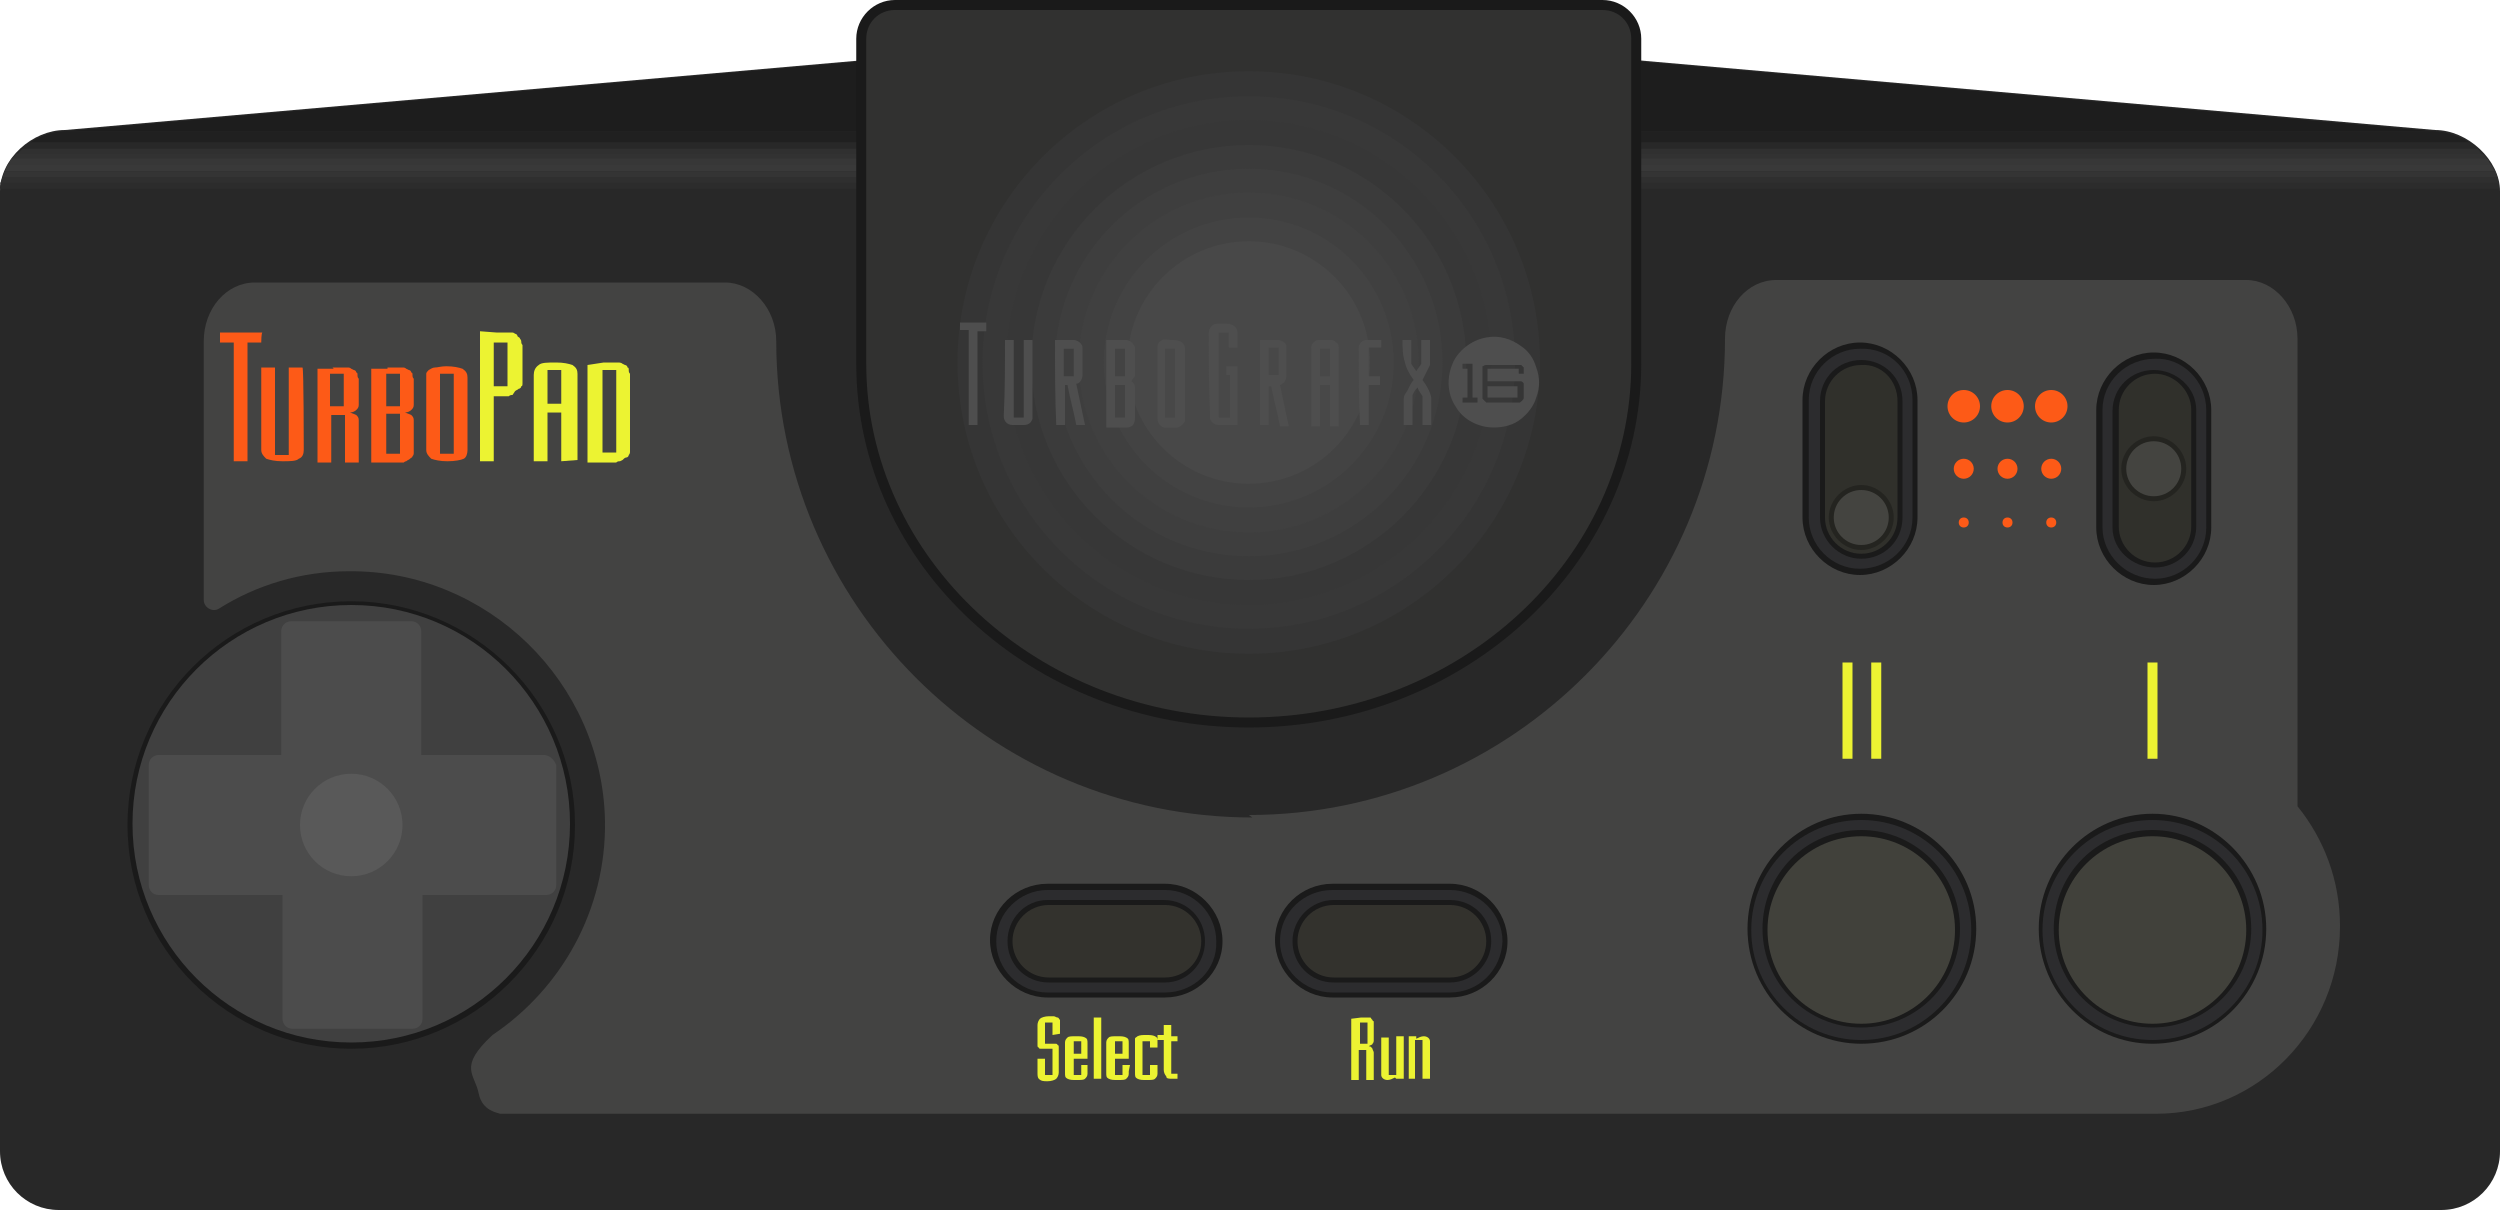 <svg viewBox="0 0 200 96.8" xmlns="http://www.w3.org/2000/svg"><path d="m100.1 96.8h-95.4c-2.6 0-4.7-2.1-4.7-4.7v-76.8c0-2.6 2.6-4.9 5.2-4.9l94.9-8.3h-.2l94.9 8.3c2.6 0 5.2 2.4 5.2 4.9v76.8c0 2.6-2.1 4.7-4.7 4.7h-95.4" fill="#282828"/><path d="m68.9 29c0 15.9 13.9 28.7 31 28.7s31-12.8 31-28.7v-26c0-1.5-1.2-2.7-2.7-2.7h-56.6c-1.5 0-2.7 1.2-2.7 2.7z" fill="#313130"/><circle cx="99.9" cy="29" fill="#353535" r="23.3"/><circle cx="99.9" cy="29" fill="#383838" r="21.3"/><circle cx="99.9" cy="29" fill="#373737" r="19.4"/><circle cx="99.9" cy="29" fill="#3b3b3b" r="17.4"/><circle cx="99.9" cy="29" fill="#3e3e3e" r="15.5"/><circle cx="99.9" cy="29" fill="#404040" r="13.6"/><circle cx="99.9" cy="29" fill="#434343" r="11.6"/><circle cx="99.9" cy="29" fill="#484848" r="9.7"/><path d="m76.8 25.8h2.1v.7h-.7v7.5h-.7v-7.6h-.7zm42.1 1.2c1-.2 2 .1 2.8.7.6.4 1 1 1.2 1.7.3.8.3 1.6 0 2.4-.2.7-.7 1.3-1.2 1.7-.6.5-1.4.7-2.2.7-1.2 0-2.4-.6-3-1.6-.7-1-.8-2.3-.3-3.5.4-1 1.5-1.9 2.7-2.1zm-1.9 2.1v.4h.4v2.3h-.4v.4h1.2v-.4h-.4v-2.7zm1.6.2v2.6c.1.1.2.2.3.3h2.7c.1-.1.3-.2.3-.4v-1.1c0-.1-.2-.2-.2-.2h-2.7v-1h2.5v.4h.4v-.5l-.2-.2h-2.8c-.2 0-.2.1-.3.1zm-38.2-2.1h.7v6.2h.8v-6.2h.7v5.9.4c-.1.3-.3.5-.7.5h-.9c-.4 0-.7-.3-.7-.7.1-2 .1-4.1.1-6.1zm4 0h1.5c.3 0 .7.3.7.6v2.2c0 .3-.2.7-.5.7l.7 3.3h-.7c-.2-1.1-.5-2.1-.7-3.2h-.2v3.2h-.7c-.1-2.2-.1-4.5-.1-6.8zm.7.7v2.2h.8v-2.2zm3.4-.7h1.6c.3 0 .6.3.7.6v2.2c0 .2-.2.3-.3.5.2.1.3.3.3.5v.9 1.4c0 .2 0 .4-.1.6s-.3.3-.6.3h-1.6zm.7.7v2.2h.8v-2.2zm0 2.9v2.6h.8v-2.6zm3.8-3.6c.2-.1.4 0 .7 0 .2 0 .5 0 .7.1s.4.3.4.6v5.3.5c-.1.2-.3.4-.6.5h-.7c-.2 0-.3 0-.4 0-.3-.1-.5-.4-.5-.7v-5.3c0-.2 0-.3 0-.4 0-.4.2-.5.4-.6zm.2.7v5.5h.8v-5.5z" fill="#4e4e4e"/><path d="m119 30.9h2.4v.9h-2.4zm-22.3-4.3c0-.3.3-.7.6-.7h.9c.4 0 .8.3.8.7v1.2h-.7v-1.2h-.8v6.8h.9v-3.4h-.3v-.7h.9v4.7h-1.5c-.3 0-.6-.2-.7-.5 0-.2 0-.3 0-.5-.1-2.1-.1-4.3-.1-6.4zm4.1.6h1.4c.3 0 .6.2.7.4v.3 2.2c0 .3-.2.6-.5.7l.7 3.3h-.7c-.2-1.1-.5-2.1-.7-3.2h-.2v3.1h-.7c0-2.2 0-4.5 0-6.8zm.7.6v2.2h.8v-2.2zm3.4 0c0-.3.3-.6.6-.6h.9c.2 0 .3 0 .5.2.2.1.2.3.2.5v6.2h-.7v-3.3h-.8v3.3h-.7c0-2.2 0-4.2 0-6.3zm.7.1v2.2h.8v-2.2zm3.1-.1c0-.3.3-.6.6-.6h1.2v.6h-1v2.3h.9v.7h-.9v3.2h-.7c-.1-2.1-.1-4.1-.1-6.2zm3.5-.6h.7v1.9c.1.2.3.4.4.6.1-.2.3-.4.4-.6v-1.9h.7v1.4.6c-.2.4-.4.8-.6 1.2.3.4.6.9.7 1.4v2.2h-.7v-2.3c-.1-.2-.3-.4-.4-.7-.2.2-.3.4-.4.6v2.4h-.7v-2.1c0-.2.1-.4.2-.5.2-.3.3-.7.6-1-.3-.4-.6-.9-.7-1.4-.2-.6-.2-1.2-.2-1.8z" fill="#4e4e4e"/><path d="m130.9 10.5h63.8l-63.8-5.6" fill="#1d1d1d"/><path d="m197.6 11.4h-66.7v-.9h63.8c1 0 2 .4 2.9.9" fill="#202020"/><path d="m198.2 11.9h-67.3v-.5h66.7z" fill="#282828"/><path d="m198.2 11.9h-67.3v.5h67.7z" fill="#303030"/><path d="m199 12.8h-68.1v-.5h67.7c.2.2.3.3.4.5" fill="#323232"/><path d="m199.3 13.2h-68.4v-.5h68.1c.1.2.2.4.3.5" fill="#373737"/><path d="m199.6 13.7h-68.7v-.5h68.4z" fill="#393939"/><path d="m199.8 14.2h-68.9v-.5h68.7c.1.1.1.3.2.5" fill="#343434"/><path d="m199.8 14.2h-68.9v.5h69z" fill="#2f2f2f"/><path d="m199.9 14.6h-69v.5h69c0-.2 0-.3 0-.5" fill="#2c2c2c"/><path d="m69 10.5h-63.8l63.8-5.6" fill="#1d1d1d"/><path d="m2.4 11.4h66.7v-.9h-63.9c-1 0-2 .4-2.8.9" fill="#202020"/><path d="m1.8 11.9h67.2v-.5h-66.6z" fill="#282828"/><path d="m1.8 11.9h67.2v.5h-67.7z" fill="#303030"/><path d="m.9 12.8h68.1v-.5h-67.7c-.1.2-.3.3-.4.5" fill="#323232"/><path d="m.6 13.2h68.4v-.5h-68.1c-.1.2-.2.4-.3.5" fill="#373737"/><path d="m.4 13.7h68.6v-.5h-68.4z" fill="#393939"/><path d="m.2 14.2h68.8v-.5h-68.6c-.1.1-.1.3-.2.5" fill="#343434"/><path d="m.2 14.2h68.8v.5h-69z" fill="#2f2f2f"/><path d="m.1 14.6h69v.5h-69.1c0-.2 0-.3.1-.5" fill="#2c2c2c"/><path d="m28.1 83.9c-9.8 0-17.9-8-17.9-17.9s8-17.9 17.9-17.9c9.8 0 17.9 8 17.9 17.9s-8.1 17.9-17.9 17.9zm0-35.1c-9.4 0-17.1 7.7-17.1 17.1s7.7 17.1 17.1 17.1 17.1-7.7 17.1-17.1-7.7-17.1-17.1-17.1z" fill="#1a1a1a"/><circle cx="28.1" cy="65.9" fill="#404040" r="17.5"/><path d="m43.5 60.4h-9.8v-9.9c0-.4-.3-.8-.8-.8h-9.6c-.4 0-.8.3-.8.8v9.9h-9.8c-.4 0-.8.3-.8.8v9.6c0 .4.3.8.8.8h9.9v9.9c0 .4.3.8.8.8h9.6c.4 0 .8-.3.8-.8v-9.9h9.9c.4 0 .8-.3.8-.8v-9.6c-.2-.5-.6-.8-1-.8" fill="#4c4c4c"/><circle cx="28.1" cy="66" fill="#595959" r="4.1"/><path d="m99.9 58.2c-17.3 0-31.4-13-31.4-29.1v-26c0-1.7 1.4-3.1 3.1-3.1h56.6c1.7 0 3.1 1.4 3.1 3.1v26c0 16-14.1 29.1-31.4 29.1zm-28.3-57.4c-1.3 0-2.3 1-2.3 2.3v26c0 15.6 13.8 28.3 30.6 28.3 16.9 0 30.6-12.7 30.6-28.3v-26c0-1.3-1-2.3-2.3-2.3 0 0-56.6 0-56.6 0z" fill="#1a1a1a"/><path d="m99.9 65.2c21 0 38.1-17.1 38.1-38.1 0-2.6 1.8-4.7 4.1-4.7h37.6c2.2 0 4.1 2.1 4.1 4.7v37.4c2.1 2.6 3.4 5.9 3.4 9.6 0 8.3-6.6 15-14.7 15h-72.6.2-60.1c-.2-.1-1.4-.2-1.7-1.6-.3-1.6-1.7-2.1 1.1-4.7 5.5-3.7 9.1-10 9-17.1-.2-11.1-9.4-20.1-20.5-20-3.8 0-7.4 1.1-10.4 3-.5.3-1.2-.1-1.2-.7v-20.7c0-2.6 1.8-4.7 4.1-4.7h37.6c2.2 0 4.1 2.1 4.1 4.7 0 21 17.1 38.1 38.1 38.1" fill="#434342"/><path d="m171.8 60.7v-7.7h.8v7.7zm-22.1 0v-7.7h.8v7.7zm-2.3 0v-7.7h.8v7.7z" fill="#ecf332"/><g fill="#fd5a17"><circle cx="157.1" cy="32.5" r="1.3"/><circle cx="160.6" cy="32.5" r="1.3"/><circle cx="164.1" cy="32.5" r="1.3"/><circle cx="157.1" cy="37.5" r=".8"/><circle cx="160.6" cy="37.5" r=".8"/><circle cx="164.1" cy="37.5" r=".8"/><circle cx="157.1" cy="41.8" r=".4"/><circle cx="160.6" cy="41.8" r=".4"/><circle cx="164.1" cy="41.8" r=".4"/></g><path d="m148.9 83.5c-5 0-9.1-4.1-9.1-9.2s4.1-9.2 9.1-9.2 9.2 4.1 9.2 9.2-4.1 9.2-9.2 9.2zm0-17.6c-4.6 0-8.4 3.8-8.4 8.4 0 4.7 3.8 8.4 8.4 8.4s8.4-3.8 8.4-8.4-3.7-8.4-8.4-8.4z" fill="#1a1a1a"/><circle cx="148.9" cy="74.4" fill="#2c2c2e" r="8.8"/><path d="m148.9 82.2c-4.3 0-7.9-3.5-7.9-7.9s3.5-7.9 7.9-7.9c4.3 0 7.9 3.5 7.9 7.9s-3.5 7.9-7.9 7.9zm0-14.9c-3.9 0-7.1 3.2-7.1 7.1s3.2 7.1 7.1 7.1 7.1-3.2 7.1-7.1-3.1-7.1-7.1-7.1z" fill="#1a1a1a"/><circle cx="148.9" cy="74.4" fill="#41413b" r="7.5"/><path d="m172.2 83.5c-5 0-9.1-4.1-9.1-9.2s4.1-9.2 9.1-9.2 9.1 4.2 9.1 9.2-4 9.2-9.1 9.2zm0-17.6c-4.6 0-8.4 3.8-8.4 8.4 0 4.7 3.7 8.4 8.4 8.4 4.6 0 8.4-3.8 8.4-8.4s-3.7-8.4-8.4-8.4z" fill="#1a1a1a"/><circle cx="172.2" cy="74.4" fill="#2c2c2e" r="8.8"/><path d="m172.2 82.2c-4.3 0-7.9-3.5-7.9-7.9s3.5-7.9 7.9-7.9c4.3 0 7.9 3.5 7.9 7.9s-3.6 7.9-7.9 7.9zm0-14.9c-3.9 0-7.1 3.2-7.1 7.1s3.2 7.1 7.1 7.1 7.1-3.2 7.1-7.1-3.2-7.1-7.1-7.1z" fill="#1a1a1a"/><circle cx="172.2" cy="74.4" fill="#41413b" r="7.5"/><path d="m116 79.8h-9.4c-2.5 0-4.6-2.1-4.6-4.6s2.1-4.5 4.6-4.5h9.4c2.5 0 4.6 2.1 4.6 4.6s-2.1 4.5-4.6 4.5zm-9.4-8.3c-2.1 0-3.8 1.7-3.8 3.8s1.7 3.8 3.8 3.8h9.4c2.1 0 3.8-1.7 3.8-3.8s-1.7-3.8-3.8-3.8z" fill="#1a1a1a"/><path d="m116 79.4h-9.4c-2.3 0-4.2-1.9-4.2-4.1 0-2.3 1.9-4.1 4.2-4.1h9.4c2.3 0 4.2 1.9 4.2 4.1-.1 2.3-1.9 4.1-4.2 4.1z" fill="#2c2c2e"/><path d="m116 78.6h-9.3c-1.9 0-3.3-1.5-3.3-3.3s1.5-3.3 3.3-3.3h9.3c1.9 0 3.3 1.5 3.3 3.3s-1.5 3.3-3.3 3.3zm-9.4-5.9c-1.4 0-2.6 1.2-2.6 2.6s1.2 2.6 2.6 2.6h9.3c1.4 0 2.6-1.2 2.6-2.6s-1.2-2.6-2.6-2.6z" fill="#1a1a1a"/><path d="m116 78.2h-9.3c-1.6 0-2.9-1.3-2.9-2.9s1.3-2.9 2.9-2.9h9.3c1.6 0 2.9 1.3 2.9 2.9s-1.3 2.9-2.9 2.9z" fill="#33322d"/><path d="m93.2 79.8h-9.4c-2.5 0-4.6-2.1-4.6-4.6s2.1-4.5 4.6-4.5h9.4c2.5 0 4.6 2.1 4.6 4.6s-2.1 4.5-4.6 4.5zm-9.4-8.3c-2.1 0-3.8 1.7-3.8 3.8s1.7 3.8 3.8 3.8h9.4c2.1 0 3.8-1.7 3.8-3.8s-1.7-3.8-3.8-3.8z" fill="#1a1a1a"/><path d="m93.2 79.4h-9.4c-2.3 0-4.1-1.9-4.1-4.1 0-2.3 1.9-4.1 4.1-4.1h9.4c2.3 0 4.1 1.9 4.1 4.1.1 2.3-1.8 4.1-4.1 4.1z" fill="#2c2c2e"/><path d="m93.2 78.6h-9.3c-1.9 0-3.3-1.5-3.3-3.3s1.4-3.3 3.2-3.3h9.3c1.9 0 3.3 1.5 3.3 3.3s-1.4 3.3-3.2 3.3zm-9.4-5.9c-1.4 0-2.6 1.2-2.6 2.6s1.2 2.6 2.6 2.6h9.3c1.4 0 2.6-1.2 2.6-2.6s-1.2-2.6-2.6-2.6z" fill="#1a1a1a"/><path d="m93.2 78.2h-9.3c-1.6 0-2.9-1.3-2.9-2.9s1.3-2.9 2.9-2.9h9.3c1.6 0 2.9 1.3 2.9 2.9s-1.3 2.9-2.9 2.9z" fill="#33322d"/><path d="m84.2 82.8v-1h-.6v1.7h.4.4c.1 0 .2 0 .2.1.1 0 .1.1.1.2v.3 1.7c0 .2-.1.4-.2.5s-.4.2-.7.2-.5 0-.7-.2c-.1-.1-.1-.3-.1-.5v-1.1h.6v1.3h.6v-2.1h-.5c-.2 0-.3 0-.4 0s-.2 0-.2-.1c-.1 0-.1-.1-.1-.2s0-.2 0-.3v-1.3c0-.2.1-.4.2-.5s.4-.2.7-.2h.4c.1 0 .2.1.3.1s.1.1.2.2v.3.8zm2.8 2.9v.2c0 .2-.1.3-.2.4s-.3.1-.7.1c-.3 0-.5 0-.7-.1s-.2-.2-.2-.5v-2.4c0-.2.1-.3.2-.4s.3-.1.7-.1c.3 0 .5 0 .7.1s.2.2.2.5v1.2h-1.1v1.3h.6v-.8h.5zm-1.1-1.4h.6v-1h-.6zm2.2-2.9v4.9h-.6v-4.9zm2.2 4.3v.2c0 .2-.1.3-.2.4s-.3.1-.7.1c-.3 0-.5 0-.7-.1s-.2-.2-.2-.5v-2.4c0-.2.1-.3.2-.4s.3-.1.7-.1c.3 0 .5 0 .7.1s.2.2.2.5v1.2h-1.1v1.3h.6v-.8h.6zm-1.1-1.4h.6v-1h-.6zm2.8-.4v-.6h-.6v2.7h.6v-.8h.6v.7c0 .2-.1.3-.2.4s-.3.1-.7.1c-.3 0-.5 0-.7-.1s-.2-.2-.2-.5v-2.4c0-.1 0-.2 0-.3s.1-.1.2-.2c.2-.1.4-.1.7-.1s.5 0 .7.1.2.2.2.4v.5h-.6zm1.7-.6v2.6h.5v.4h-.4c-.3 0-.5 0-.5-.2-.1-.1-.2-.3-.2-.5v-2.4h-.5v-.4h.5v-.8h.6v.9h.5v.4zm15.2-1.9h.3.2.2s.1 0 .1.1c0 0 .1.1.1.1s0 .1.1.1v.2 1.3c0 .1 0 .2-.1.3 0 .1-.2.1-.3.2.2 0 .2.1.3.2 0 .1.1.2.1.3v2.2h-.6v-2.4h-.6v2.4h-.6v-4.9zm-.1 2.1h.6v-1.7h-.6zm2.8 2.7c-.2.1-.4.2-.6.2-.3 0-.5-.2-.5-.4v-3h.6v3h.6v-3.1h.6v3.4h-.6zm1.7-3.1c.2-.1.4-.2.6-.2.3 0 .5.2.5.4v3h-.6v-3.1h-.6v3.1h-.5v-3.4h.6z" fill="#ecf332"/><path d="m153.4 32v9.4c0 2.5-2.1 4.6-4.6 4.6s-4.6-2.1-4.6-4.6v-9.4c0-2.5 2.1-4.6 4.6-4.6s4.6 2.1 4.6 4.6zm-8.3 9.4c0 2.1 1.7 3.8 3.8 3.8s3.8-1.7 3.8-3.8v-9.4c0-2.1-1.7-3.8-3.8-3.8s-3.8 1.7-3.8 3.8z" fill="#1a1a1a"/><path d="m153 32v9.4c0 2.3-1.9 4.1-4.2 4.1s-4.1-1.9-4.1-4.1v-9.4c0-2.3 1.9-4.1 4.1-4.1 2.4-.1 4.2 1.8 4.2 4.1z" fill="#2c2c2e"/><path d="m152.2 32.1v9.3c0 1.9-1.5 3.3-3.3 3.3s-3.3-1.5-3.3-3.3v-9.3c0-1.9 1.5-3.3 3.3-3.3s3.3 1.4 3.3 3.3zm-5.9 9.3c0 1.4 1.2 2.6 2.6 2.6s2.6-1.2 2.6-2.6v-9.3c0-1.4-1.2-2.6-2.6-2.6s-2.6 1.2-2.6 2.6z" fill="#1a1a1a"/><path d="m151.8 32.1v9.3c0 1.6-1.3 2.9-2.9 2.9s-2.9-1.3-2.9-2.9v-9.3c0-1.6 1.3-2.9 2.9-2.9 1.6-.1 2.9 1.2 2.9 2.9z" fill="#30302b"/><path d="m148.9 44c-1.4 0-2.6-1.2-2.6-2.6s1.2-2.6 2.6-2.6 2.6 1.2 2.6 2.6-1.2 2.6-2.6 2.6zm0-4.5c-1 0-1.9.8-1.9 1.9s.8 1.9 1.9 1.9 1.9-.8 1.9-1.9c-.1-1-.9-1.9-1.9-1.9z" fill="#242420"/><circle cx="148.9" cy="41.4" fill="#444440" r="2.2"/><path d="m176.9 32.8v9.4c0 2.5-2.1 4.6-4.6 4.6s-4.6-2.1-4.6-4.6v-9.4c0-2.5 2.1-4.6 4.6-4.6s4.6 2.1 4.6 4.6zm-8.4 9.4c0 2.1 1.7 3.8 3.8 3.8s3.8-1.7 3.8-3.8v-9.4c0-2.1-1.7-3.8-3.8-3.8s-3.8 1.7-3.8 3.8z" fill="#1a1a1a"/><path d="m176.5 32.8v9.4c0 2.3-1.9 4.1-4.1 4.1-2.3 0-4.2-1.9-4.2-4.1v-9.4c0-2.3 1.9-4.1 4.2-4.1 2.2-.1 4.1 1.8 4.1 4.1z" fill="#2c2c2e"/><path d="m175.7 32.8v9.3c0 1.9-1.5 3.3-3.3 3.3s-3.4-1.4-3.4-3.2v-9.3c0-1.9 1.5-3.3 3.3-3.3s3.4 1.4 3.4 3.2zm-6 9.4c0 1.4 1.2 2.6 2.6 2.6s2.6-1.2 2.6-2.6v-9.3c0-1.4-1.2-2.6-2.6-2.6s-2.6 1.2-2.6 2.6z" fill="#1a1a1a"/><path d="m175.3 32.8v9.3c0 1.6-1.3 2.9-2.9 2.9s-2.9-1.3-2.9-2.9v-9.3c0-1.6 1.3-2.9 2.9-2.9 1.5 0 2.9 1.3 2.9 2.9z" fill="#30302b"/><path d="m172.3 40.1c-1.4 0-2.6-1.2-2.6-2.6s1.2-2.6 2.6-2.6 2.6 1.2 2.6 2.6-1.2 2.6-2.6 2.6zm0-4.4c-1 0-1.9.8-1.9 1.9s.8 1.9 1.9 1.9 1.9-.8 1.9-1.9-.9-1.9-1.9-1.9z" fill="#242420"/><circle cx="172.3" cy="37.5" fill="#444440" r="2.2"/><path d="m20.9 27.4h-1.1v9.5h-1.1v-9.5h-1.1v-.8h3.4c-.1 0-.1.8-.1.8zm3.4 8.4v.2c0 .3-.1.6-.4.7-.2.2-.7.2-1.3.2s-1-.1-1.3-.2c-.2-.2-.4-.4-.4-.7v-6.6h1.1v7h1.1v-7h1.1c.1 0 .1 6.4.1 6.4zm2.3-6.4h.7.5c.1 0 .2 0 .3.1l.2.1c.1 0 .2.1.2.2.1 0 .1.1.1.2s0 .2.1.3v2.1c0 .2-.1.3-.2.4s-.3.2-.5.2c.3.1.5.2.5.2.1.1.2.2.2.4v3.4h-1.1v-3.8h-1.1v3.8h-1.1v-7.5h1.3zm-.2 3.1h1.1v-2.6h-1.1zm4.6-3.1h.7.5c.1 0 .2 0 .3.1l.2.1c.1 0 .2.1.2.2.1 0 .1.1.1.2s0 .2.1.3v2.1c0 .2-.1.3-.2.4s-.3.2-.5.2c.3.1.5.2.5.2.1.1.2.2.2.4v2.6c0 .1 0 .2-.1.3 0 .1-.1.1-.2.2s-.2.1-.3.2c-.1 0-.2.1-.2.1-.1 0-.2 0-.3 0s-.3 0-.4 0h-1.9v-7.5h1.3zm-.1 3.1h1.1v-2.6h-1.1zm0 3.8h1.1v-3.2h-1.1zm6.5-.5v.2c0 .3-.1.6-.3.7s-.7.2-1.3.2-1-.1-1.3-.2c-.2-.2-.4-.4-.4-.7v-5.5c0-.3 0-.4 0-.6 0-.1.1-.2.2-.3.2-.1.3-.2.5-.2s.5-.1.9-.1c.6 0 1 .1 1.3.2.3.2.4.4.4.7zm-2.2-5.9v6.4h1.1v-6.4z" fill="#fd5a17"/><path d="m39.7 26.6h.7.5c.1 0 .2 0 .3.1.1 0 .2.1.2.2.1.1.2.1.2.2.1.1.1.2.1.2 0 .1 0 .2.1.3v3c0 .2 0 .3-.1.3 0 .1-.1.2-.2.2-.1.1-.2.1-.3.2l-.2.3c-.1 0-.2 0-.3.1-.1 0-.3 0-.4 0h-.8v5.2h-1.1v-10.4zm-.2 4.3h1.1v-3.5h-1.1zm5.4 6v-3.9h-1.1v3.9h-1.1v-6.9c0-.3.1-.6.4-.8.2-.2.7-.2 1.4-.2.6 0 1 .1 1.3.2.3.2.4.4.4.7v6.9zm0-7.3h-1.1v2.7h1.1zm3.4-.6h.7.5s.2 0 .3.1l.2.1c.1 0 .2.1.2.2.1 0 .1.1.1.2s0 .2.1.3v6.2c0 .1 0 .2-.1.3 0 .1-.1.2-.2.2s-.2.1-.3.2l-.2.1c-.1 0-.2 0-.3.1-.1 0-.3 0-.4 0h-1.9v-7.8zm-.1 7.2h1.1v-6.6h-1.1z" fill="#ecf332"/></svg>